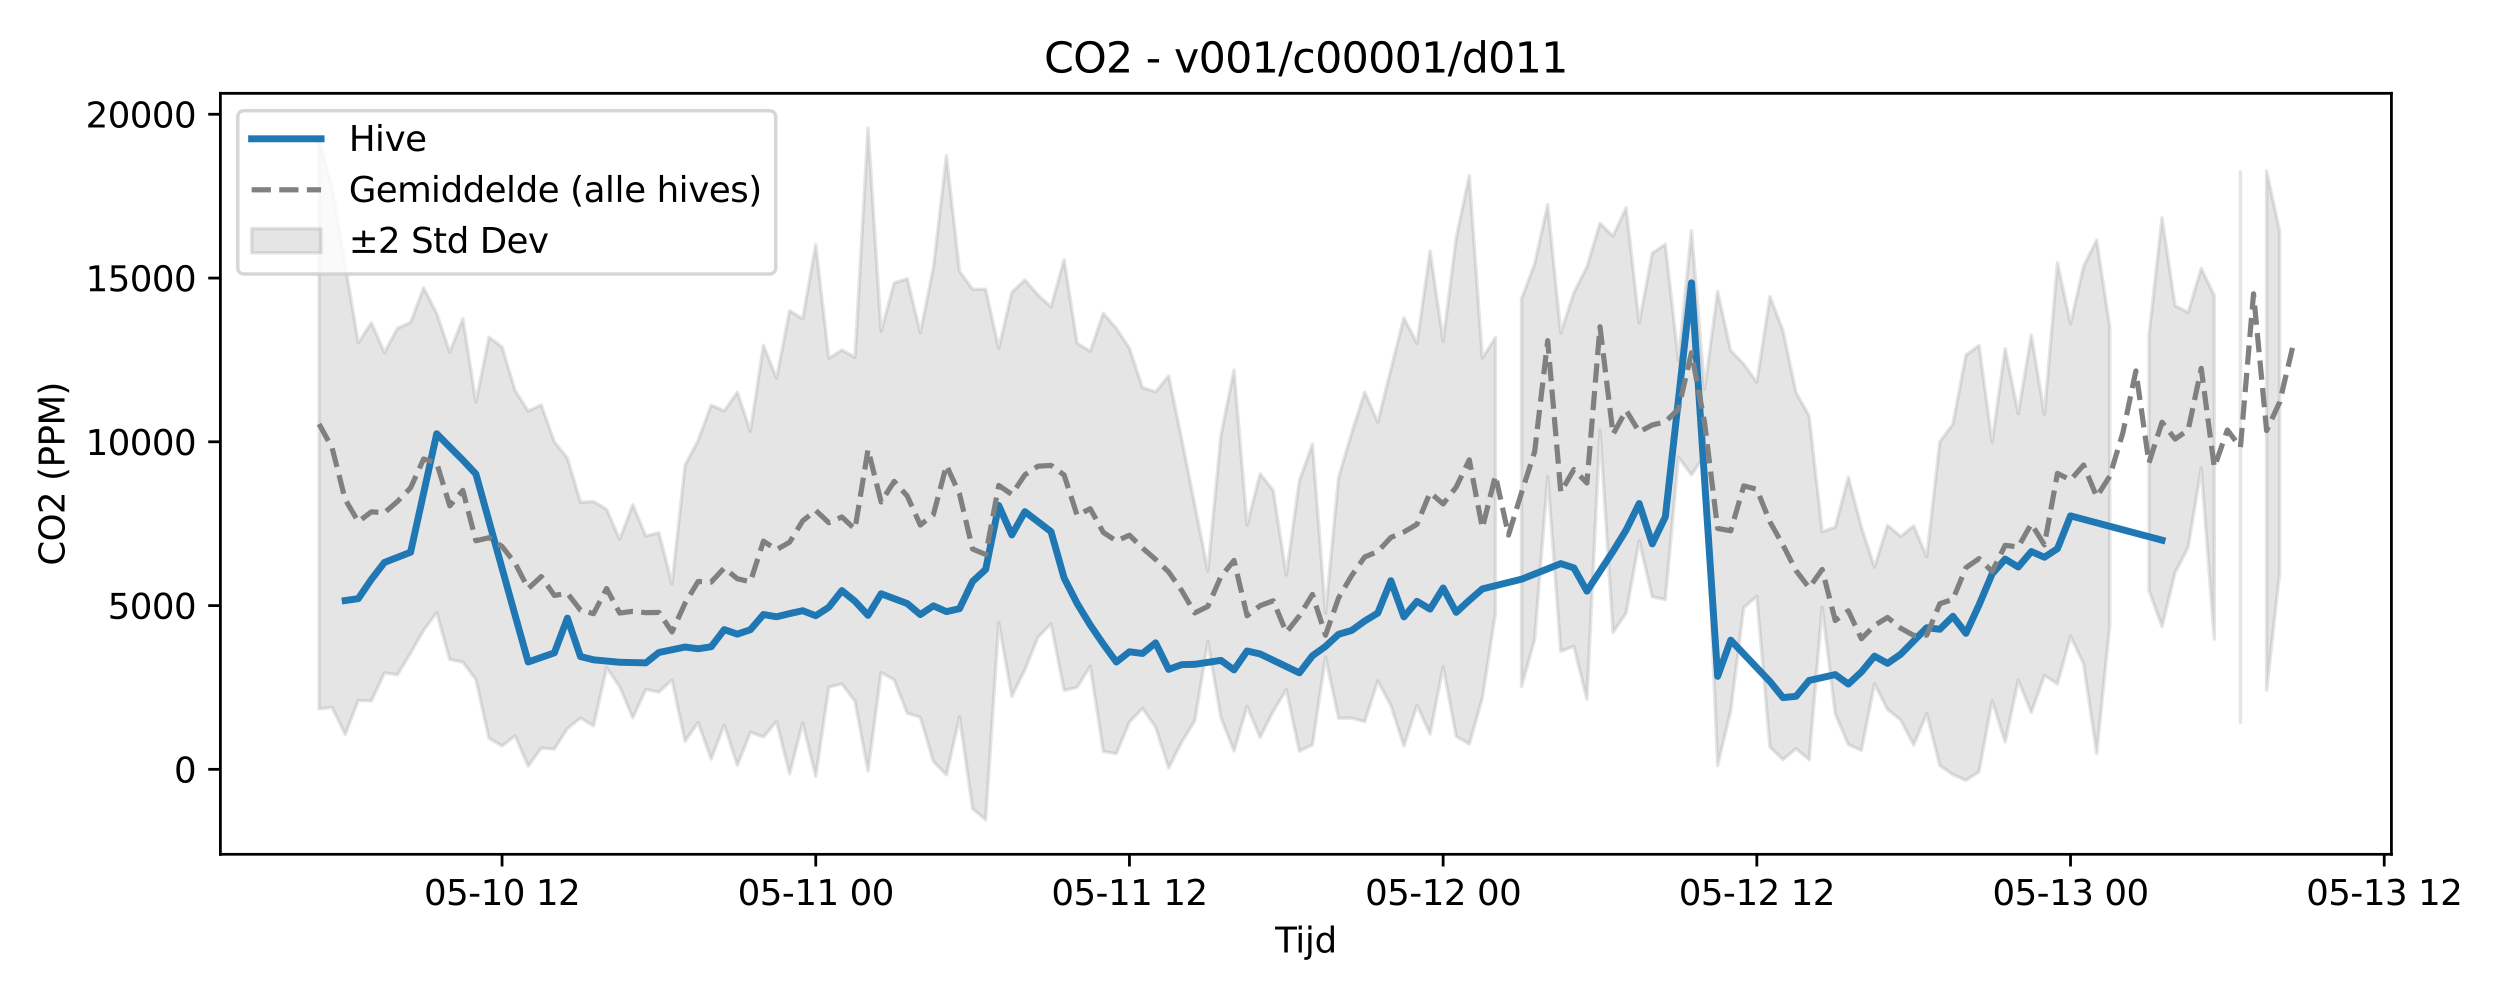 <?xml version="1.0" encoding="utf-8" standalone="no"?>
<!DOCTYPE svg PUBLIC "-//W3C//DTD SVG 1.1//EN"
  "http://www.w3.org/Graphics/SVG/1.1/DTD/svg11.dtd">
<svg xmlns:xlink="http://www.w3.org/1999/xlink" width="720pt" height="288pt" viewBox="0 0 720 288" xmlns="http://www.w3.org/2000/svg" version="1.1">
 <defs>
  <style type="text/css">*{stroke-linejoin: round; stroke-linecap: butt}</style>
 </defs>
 <g id="figure_1">
  <g id="patch_1">
   <path d="M 0 288 
L 720 288 
L 720 0 
L 0 0 
z
" style="fill: #ffffff"/>
  </g>
  <g id="axes_1">
   <g id="patch_2">
    <path d="M 63.47 246.04 
L 688.728 246.04 
L 688.728 26.88 
L 63.47 26.88 
z
" style="fill: #ffffff"/>
   </g>
   <g id="FillBetweenPolyCollection_1">
    <path d="M 91.891 40.083 
L 91.891 204.142 
L 95.655 203.762 
L 99.419 211.514 
L 103.184 201.774 
L 106.948 201.856 
L 110.713 193.805 
L 114.477 194.315 
L 118.241 188.114 
L 122.006 181.504 
L 125.77 176.453 
L 129.534 189.929 
L 133.299 190.7 
L 137.063 195.709 
L 140.827 212.633 
L 144.592 214.84 
L 148.356 211.918 
L 152.12 220.636 
L 155.885 215.464 
L 159.649 215.74 
L 163.413 209.819 
L 167.178 206.802 
L 170.942 209.066 
L 174.706 192.315 
L 178.471 197.776 
L 182.235 206.732 
L 185.999 198.552 
L 189.764 199.323 
L 193.528 195.811 
L 197.292 213.486 
L 201.057 208.076 
L 204.821 218.592 
L 208.585 208.791 
L 212.35 220.394 
L 216.114 210.909 
L 219.879 212.237 
L 223.643 207.76 
L 227.407 222.854 
L 231.172 208.165 
L 234.936 223.581 
L 238.7 197.882 
L 242.465 196.995 
L 246.229 201.925 
L 249.993 222.085 
L 253.758 193.72 
L 257.522 195.77 
L 261.286 205.413 
L 265.051 206.589 
L 268.815 219.308 
L 272.579 223.158 
L 276.344 206.477 
L 280.108 232.917 
L 283.872 236.078 
L 287.637 179.325 
L 291.401 200.552 
L 295.165 192.868 
L 298.93 183.562 
L 302.694 179.68 
L 306.458 198.805 
L 310.223 197.984 
L 313.987 191.853 
L 317.751 216.436 
L 321.516 217.046 
L 325.28 207.966 
L 329.045 204.023 
L 332.809 209.38 
L 336.573 221.18 
L 340.338 213.696 
L 344.102 207.636 
L 347.866 184.778 
L 351.631 206.694 
L 355.395 216.262 
L 359.159 203.436 
L 362.924 212.365 
L 366.688 204.834 
L 370.452 198.658 
L 374.217 216.335 
L 377.981 214.507 
L 381.745 189.269 
L 385.51 206.846 
L 389.274 206.83 
L 393.038 207.835 
L 396.803 196.104 
L 400.567 203.172 
L 404.331 214.884 
L 408.096 203.118 
L 411.86 211.391 
L 415.624 192.072 
L 419.389 212.082 
L 423.153 214.284 
L 426.917 201.042 
L 430.682 176.696 
L 430.682 97.215 
L 430.682 97.215 
L 426.917 103.127 
L 423.153 50.6 
L 419.389 68.451 
L 415.624 98.202 
L 411.86 72.332 
L 408.096 98.879 
L 404.331 91.544 
L 400.567 106.403 
L 396.803 121.582 
L 393.038 112.963 
L 389.274 124.715 
L 385.51 137.538 
L 381.745 176.607 
L 377.981 127.885 
L 374.217 138.417 
L 370.452 165.618 
L 366.688 141.224 
L 362.924 136.481 
L 359.159 151.214 
L 355.395 106.573 
L 351.631 125.372 
L 347.866 164.505 
L 344.102 145.403 
L 340.338 126.501 
L 336.573 108.262 
L 332.809 112.84 
L 329.045 111.641 
L 325.28 100.306 
L 321.516 94.597 
L 317.751 90.222 
L 313.987 101.157 
L 310.223 98.876 
L 306.458 74.787 
L 302.694 88.381 
L 298.93 84.96 
L 295.165 80.625 
L 291.401 84.199 
L 287.637 100.302 
L 283.872 83.314 
L 280.108 83.323 
L 276.344 78.139 
L 272.579 44.823 
L 268.815 77.097 
L 265.051 95.844 
L 261.286 80.263 
L 257.522 81.523 
L 253.758 95.406 
L 249.993 36.842 
L 246.229 102.882 
L 242.465 100.791 
L 238.7 103.208 
L 234.936 70.432 
L 231.172 91.832 
L 227.407 89.46 
L 223.643 108.859 
L 219.879 99.464 
L 216.114 124.169 
L 212.35 112.964 
L 208.585 118.363 
L 204.821 116.678 
L 201.057 126.88 
L 197.292 133.999 
L 193.528 168.188 
L 189.764 153.442 
L 185.999 154.345 
L 182.235 145.378 
L 178.471 155.332 
L 174.706 146.704 
L 170.942 144.429 
L 167.178 144.635 
L 163.413 131.932 
L 159.649 127.223 
L 155.885 116.621 
L 152.12 118.402 
L 148.356 112.48 
L 144.592 99.931 
L 140.827 97.104 
L 137.063 115.779 
L 133.299 91.762 
L 129.534 101.414 
L 125.77 90.248 
L 122.006 82.876 
L 118.241 92.9 
L 114.477 94.532 
L 110.713 101.522 
L 106.948 92.957 
L 103.184 98.743 
L 99.419 76.217 
L 95.655 54.257 
L 91.891 40.083 
z
" clip-path="url(#p52d492ea47)" style="fill: #808080; fill-opacity: 0.2; stroke: #808080; stroke-opacity: 0.2"/>
    <path d="M 438.211 86.057 
L 438.211 197.679 
L 441.975 184.174 
L 445.739 137.291 
L 449.504 187.582 
L 453.268 186.153 
L 457.032 201.366 
L 460.797 123.878 
L 464.561 182.147 
L 468.325 176.547 
L 472.09 155.8 
L 475.854 171.865 
L 479.618 172.701 
L 483.383 131.644 
L 487.147 136.76 
L 490.911 131.234 
L 494.676 220.453 
L 498.44 204.757 
L 502.204 175.001 
L 505.969 171.75 
L 509.733 215.16 
L 513.497 218.777 
L 517.262 215.641 
L 521.026 218.787 
L 524.79 174.898 
L 528.555 205.6 
L 532.319 214.427 
L 536.083 216.144 
L 539.848 196.916 
L 543.612 204.351 
L 547.377 207.331 
L 551.141 214.546 
L 554.905 205.526 
L 558.67 220.498 
L 562.434 223.082 
L 566.198 224.718 
L 569.963 222.264 
L 573.727 201.829 
L 577.491 213.66 
L 581.256 195.919 
L 585.02 205.178 
L 588.784 194.546 
L 592.549 196.967 
L 596.313 183.229 
L 600.077 191.201 
L 603.842 217.008 
L 607.606 180.206 
L 607.606 94.098 
L 607.606 94.098 
L 603.842 69.135 
L 600.077 76.665 
L 596.313 93.236 
L 592.549 75.708 
L 588.784 119.289 
L 585.02 96.521 
L 581.256 119.12 
L 577.491 100.432 
L 573.727 127.323 
L 569.963 99.501 
L 566.198 102.267 
L 562.434 122.153 
L 558.67 127.235 
L 554.905 160.308 
L 551.141 151.47 
L 547.377 154.472 
L 543.612 151.298 
L 539.848 163.348 
L 536.083 151.789 
L 532.319 137.416 
L 528.555 151.821 
L 524.79 153.121 
L 521.026 119.76 
L 517.262 113.062 
L 513.497 95.201 
L 509.733 85.384 
L 505.969 110.098 
L 502.204 104.872 
L 498.44 100.995 
L 494.676 83.923 
L 490.911 112.078 
L 487.147 66.425 
L 483.383 103.9 
L 479.618 70.35 
L 475.854 72.912 
L 472.09 92.983 
L 468.325 59.822 
L 464.561 67.998 
L 460.797 64.318 
L 457.032 76.84 
L 453.268 84.327 
L 449.504 95.88 
L 445.739 58.944 
L 441.975 76.015 
L 438.211 86.057 
z
" clip-path="url(#p52d492ea47)" style="fill: #808080; fill-opacity: 0.2; stroke: #808080; stroke-opacity: 0.2"/>
    <path d="M 618.899 96.555 
L 618.899 170.042 
L 622.663 180.468 
L 626.428 164.89 
L 630.192 157.629 
L 633.956 134.89 
L 637.721 184.06 
L 637.721 85.093 
L 637.721 85.093 
L 633.956 77.309 
L 630.192 89.976 
L 626.428 88.029 
L 622.663 62.736 
L 618.899 96.555 
z
" clip-path="url(#p52d492ea47)" style="fill: #808080; fill-opacity: 0.2; stroke: #808080; stroke-opacity: 0.2"/>
    <path d="M 645.249 49.55 
L 645.249 208.033 
L 645.249 49.55 
L 645.249 49.55 
z
" clip-path="url(#p52d492ea47)" style="fill: #808080; fill-opacity: 0.2; stroke: #808080; stroke-opacity: 0.2"/>
    <path d="M 652.778 49.243 
L 652.778 198.743 
L 656.543 165.02 
L 656.543 66.636 
L 656.543 66.636 
L 652.778 49.243 
z
" clip-path="url(#p52d492ea47)" style="fill: #808080; fill-opacity: 0.2; stroke: #808080; stroke-opacity: 0.2"/>
   </g>
   <g id="matplotlib.axis_1">
    <g id="xtick_1">
     <g id="line2d_1">
      <defs>
       <path id="mb8548f7e6e" d="M 0 0 
L 0 3.5 
" style="stroke: #000000; stroke-width: 0.8"/>
      </defs>
      <g>
       <use xlink:href="#mb8548f7e6e" x="144.592" y="246.04" style="stroke: #000000; stroke-width: 0.8"/>
      </g>
     </g>
     <g id="text_1">
      <!-- 05-10 12 -->
      <g transform="translate(122.111 260.638) scale(0.1 -0.1)">
       <defs>
        <path id="DejaVuSans-30" d="M 2034 4250 
Q 1547 4250 1301 3770 
Q 1056 3291 1056 2328 
Q 1056 1369 1301 889 
Q 1547 409 2034 409 
Q 2525 409 2770 889 
Q 3016 1369 3016 2328 
Q 3016 3291 2770 3770 
Q 2525 4250 2034 4250 
z
M 2034 4750 
Q 2819 4750 3233 4129 
Q 3647 3509 3647 2328 
Q 3647 1150 3233 529 
Q 2819 -91 2034 -91 
Q 1250 -91 836 529 
Q 422 1150 422 2328 
Q 422 3509 836 4129 
Q 1250 4750 2034 4750 
z
" transform="scale(0.016)"/>
        <path id="DejaVuSans-35" d="M 691 4666 
L 3169 4666 
L 3169 4134 
L 1269 4134 
L 1269 2991 
Q 1406 3038 1543 3061 
Q 1681 3084 1819 3084 
Q 2600 3084 3056 2656 
Q 3513 2228 3513 1497 
Q 3513 744 3044 326 
Q 2575 -91 1722 -91 
Q 1428 -91 1123 -41 
Q 819 9 494 109 
L 494 744 
Q 775 591 1075 516 
Q 1375 441 1709 441 
Q 2250 441 2565 725 
Q 2881 1009 2881 1497 
Q 2881 1984 2565 2268 
Q 2250 2553 1709 2553 
Q 1456 2553 1204 2497 
Q 953 2441 691 2322 
L 691 4666 
z
" transform="scale(0.016)"/>
        <path id="DejaVuSans-2d" d="M 313 2009 
L 1997 2009 
L 1997 1497 
L 313 1497 
L 313 2009 
z
" transform="scale(0.016)"/>
        <path id="DejaVuSans-31" d="M 794 531 
L 1825 531 
L 1825 4091 
L 703 3866 
L 703 4441 
L 1819 4666 
L 2450 4666 
L 2450 531 
L 3481 531 
L 3481 0 
L 794 0 
L 794 531 
z
" transform="scale(0.016)"/>
        <path id="DejaVuSans-20" transform="scale(0.016)"/>
        <path id="DejaVuSans-32" d="M 1228 531 
L 3431 531 
L 3431 0 
L 469 0 
L 469 531 
Q 828 903 1448 1529 
Q 2069 2156 2228 2338 
Q 2531 2678 2651 2914 
Q 2772 3150 2772 3378 
Q 2772 3750 2511 3984 
Q 2250 4219 1831 4219 
Q 1534 4219 1204 4116 
Q 875 4013 500 3803 
L 500 4441 
Q 881 4594 1212 4672 
Q 1544 4750 1819 4750 
Q 2544 4750 2975 4387 
Q 3406 4025 3406 3419 
Q 3406 3131 3298 2873 
Q 3191 2616 2906 2266 
Q 2828 2175 2409 1742 
Q 1991 1309 1228 531 
z
" transform="scale(0.016)"/>
       </defs>
       <use xlink:href="#DejaVuSans-30"/>
       <use xlink:href="#DejaVuSans-35" transform="translate(63.623 0)"/>
       <use xlink:href="#DejaVuSans-2d" transform="translate(127.246 0)"/>
       <use xlink:href="#DejaVuSans-31" transform="translate(163.33 0)"/>
       <use xlink:href="#DejaVuSans-30" transform="translate(226.953 0)"/>
       <use xlink:href="#DejaVuSans-20" transform="translate(290.576 0)"/>
       <use xlink:href="#DejaVuSans-31" transform="translate(322.363 0)"/>
       <use xlink:href="#DejaVuSans-32" transform="translate(385.986 0)"/>
      </g>
     </g>
    </g>
    <g id="xtick_2">
     <g id="line2d_2">
      <g>
       <use xlink:href="#mb8548f7e6e" x="234.936" y="246.04" style="stroke: #000000; stroke-width: 0.8"/>
      </g>
     </g>
     <g id="text_2">
      <!-- 05-11 00 -->
      <g transform="translate(212.455 260.638) scale(0.1 -0.1)">
       <use xlink:href="#DejaVuSans-30"/>
       <use xlink:href="#DejaVuSans-35" transform="translate(63.623 0)"/>
       <use xlink:href="#DejaVuSans-2d" transform="translate(127.246 0)"/>
       <use xlink:href="#DejaVuSans-31" transform="translate(163.33 0)"/>
       <use xlink:href="#DejaVuSans-31" transform="translate(226.953 0)"/>
       <use xlink:href="#DejaVuSans-20" transform="translate(290.576 0)"/>
       <use xlink:href="#DejaVuSans-30" transform="translate(322.363 0)"/>
       <use xlink:href="#DejaVuSans-30" transform="translate(385.986 0)"/>
      </g>
     </g>
    </g>
    <g id="xtick_3">
     <g id="line2d_3">
      <g>
       <use xlink:href="#mb8548f7e6e" x="325.28" y="246.04" style="stroke: #000000; stroke-width: 0.8"/>
      </g>
     </g>
     <g id="text_3">
      <!-- 05-11 12 -->
      <g transform="translate(302.8 260.638) scale(0.1 -0.1)">
       <use xlink:href="#DejaVuSans-30"/>
       <use xlink:href="#DejaVuSans-35" transform="translate(63.623 0)"/>
       <use xlink:href="#DejaVuSans-2d" transform="translate(127.246 0)"/>
       <use xlink:href="#DejaVuSans-31" transform="translate(163.33 0)"/>
       <use xlink:href="#DejaVuSans-31" transform="translate(226.953 0)"/>
       <use xlink:href="#DejaVuSans-20" transform="translate(290.576 0)"/>
       <use xlink:href="#DejaVuSans-31" transform="translate(322.363 0)"/>
       <use xlink:href="#DejaVuSans-32" transform="translate(385.986 0)"/>
      </g>
     </g>
    </g>
    <g id="xtick_4">
     <g id="line2d_4">
      <g>
       <use xlink:href="#mb8548f7e6e" x="415.624" y="246.04" style="stroke: #000000; stroke-width: 0.8"/>
      </g>
     </g>
     <g id="text_4">
      <!-- 05-12 00 -->
      <g transform="translate(393.144 260.638) scale(0.1 -0.1)">
       <use xlink:href="#DejaVuSans-30"/>
       <use xlink:href="#DejaVuSans-35" transform="translate(63.623 0)"/>
       <use xlink:href="#DejaVuSans-2d" transform="translate(127.246 0)"/>
       <use xlink:href="#DejaVuSans-31" transform="translate(163.33 0)"/>
       <use xlink:href="#DejaVuSans-32" transform="translate(226.953 0)"/>
       <use xlink:href="#DejaVuSans-20" transform="translate(290.576 0)"/>
       <use xlink:href="#DejaVuSans-30" transform="translate(322.363 0)"/>
       <use xlink:href="#DejaVuSans-30" transform="translate(385.986 0)"/>
      </g>
     </g>
    </g>
    <g id="xtick_5">
     <g id="line2d_5">
      <g>
       <use xlink:href="#mb8548f7e6e" x="505.969" y="246.04" style="stroke: #000000; stroke-width: 0.8"/>
      </g>
     </g>
     <g id="text_5">
      <!-- 05-12 12 -->
      <g transform="translate(483.488 260.638) scale(0.1 -0.1)">
       <use xlink:href="#DejaVuSans-30"/>
       <use xlink:href="#DejaVuSans-35" transform="translate(63.623 0)"/>
       <use xlink:href="#DejaVuSans-2d" transform="translate(127.246 0)"/>
       <use xlink:href="#DejaVuSans-31" transform="translate(163.33 0)"/>
       <use xlink:href="#DejaVuSans-32" transform="translate(226.953 0)"/>
       <use xlink:href="#DejaVuSans-20" transform="translate(290.576 0)"/>
       <use xlink:href="#DejaVuSans-31" transform="translate(322.363 0)"/>
       <use xlink:href="#DejaVuSans-32" transform="translate(385.986 0)"/>
      </g>
     </g>
    </g>
    <g id="xtick_6">
     <g id="line2d_6">
      <g>
       <use xlink:href="#mb8548f7e6e" x="596.313" y="246.04" style="stroke: #000000; stroke-width: 0.8"/>
      </g>
     </g>
     <g id="text_6">
      <!-- 05-13 00 -->
      <g transform="translate(573.833 260.638) scale(0.1 -0.1)">
       <defs>
        <path id="DejaVuSans-33" d="M 2597 2516 
Q 3050 2419 3304 2112 
Q 3559 1806 3559 1356 
Q 3559 666 3084 287 
Q 2609 -91 1734 -91 
Q 1441 -91 1130 -33 
Q 819 25 488 141 
L 488 750 
Q 750 597 1062 519 
Q 1375 441 1716 441 
Q 2309 441 2620 675 
Q 2931 909 2931 1356 
Q 2931 1769 2642 2001 
Q 2353 2234 1838 2234 
L 1294 2234 
L 1294 2753 
L 1863 2753 
Q 2328 2753 2575 2939 
Q 2822 3125 2822 3475 
Q 2822 3834 2567 4026 
Q 2313 4219 1838 4219 
Q 1578 4219 1281 4162 
Q 984 4106 628 3988 
L 628 4550 
Q 988 4650 1302 4700 
Q 1616 4750 1894 4750 
Q 2613 4750 3031 4423 
Q 3450 4097 3450 3541 
Q 3450 3153 3228 2886 
Q 3006 2619 2597 2516 
z
" transform="scale(0.016)"/>
       </defs>
       <use xlink:href="#DejaVuSans-30"/>
       <use xlink:href="#DejaVuSans-35" transform="translate(63.623 0)"/>
       <use xlink:href="#DejaVuSans-2d" transform="translate(127.246 0)"/>
       <use xlink:href="#DejaVuSans-31" transform="translate(163.33 0)"/>
       <use xlink:href="#DejaVuSans-33" transform="translate(226.953 0)"/>
       <use xlink:href="#DejaVuSans-20" transform="translate(290.576 0)"/>
       <use xlink:href="#DejaVuSans-30" transform="translate(322.363 0)"/>
       <use xlink:href="#DejaVuSans-30" transform="translate(385.986 0)"/>
      </g>
     </g>
    </g>
    <g id="xtick_7">
     <g id="line2d_7">
      <g>
       <use xlink:href="#mb8548f7e6e" x="686.657" y="246.04" style="stroke: #000000; stroke-width: 0.8"/>
      </g>
     </g>
     <g id="text_7">
      <!-- 05-13 12 -->
      <g transform="translate(664.177 260.638) scale(0.1 -0.1)">
       <use xlink:href="#DejaVuSans-30"/>
       <use xlink:href="#DejaVuSans-35" transform="translate(63.623 0)"/>
       <use xlink:href="#DejaVuSans-2d" transform="translate(127.246 0)"/>
       <use xlink:href="#DejaVuSans-31" transform="translate(163.33 0)"/>
       <use xlink:href="#DejaVuSans-33" transform="translate(226.953 0)"/>
       <use xlink:href="#DejaVuSans-20" transform="translate(290.576 0)"/>
       <use xlink:href="#DejaVuSans-31" transform="translate(322.363 0)"/>
       <use xlink:href="#DejaVuSans-32" transform="translate(385.986 0)"/>
      </g>
     </g>
    </g>
    <g id="text_8">
     <!-- Tijd -->
     <g transform="translate(367.249 274.317) scale(0.1 -0.1)">
      <defs>
       <path id="DejaVuSans-54" d="M -19 4666 
L 3928 4666 
L 3928 4134 
L 2272 4134 
L 2272 0 
L 1638 0 
L 1638 4134 
L -19 4134 
L -19 4666 
z
" transform="scale(0.016)"/>
       <path id="DejaVuSans-69" d="M 603 3500 
L 1178 3500 
L 1178 0 
L 603 0 
L 603 3500 
z
M 603 4863 
L 1178 4863 
L 1178 4134 
L 603 4134 
L 603 4863 
z
" transform="scale(0.016)"/>
       <path id="DejaVuSans-6a" d="M 603 3500 
L 1178 3500 
L 1178 -63 
Q 1178 -731 923 -1031 
Q 669 -1331 103 -1331 
L -116 -1331 
L -116 -844 
L 38 -844 
Q 366 -844 484 -692 
Q 603 -541 603 -63 
L 603 3500 
z
M 603 4863 
L 1178 4863 
L 1178 4134 
L 603 4134 
L 603 4863 
z
" transform="scale(0.016)"/>
       <path id="DejaVuSans-64" d="M 2906 2969 
L 2906 4863 
L 3481 4863 
L 3481 0 
L 2906 0 
L 2906 525 
Q 2725 213 2448 61 
Q 2172 -91 1784 -91 
Q 1150 -91 751 415 
Q 353 922 353 1747 
Q 353 2572 751 3078 
Q 1150 3584 1784 3584 
Q 2172 3584 2448 3432 
Q 2725 3281 2906 2969 
z
M 947 1747 
Q 947 1113 1208 752 
Q 1469 391 1925 391 
Q 2381 391 2643 752 
Q 2906 1113 2906 1747 
Q 2906 2381 2643 2742 
Q 2381 3103 1925 3103 
Q 1469 3103 1208 2742 
Q 947 2381 947 1747 
z
" transform="scale(0.016)"/>
      </defs>
      <use xlink:href="#DejaVuSans-54"/>
      <use xlink:href="#DejaVuSans-69" transform="translate(57.959 0)"/>
      <use xlink:href="#DejaVuSans-6a" transform="translate(85.742 0)"/>
      <use xlink:href="#DejaVuSans-64" transform="translate(113.525 0)"/>
     </g>
    </g>
   </g>
   <g id="matplotlib.axis_2">
    <g id="ytick_1">
     <g id="line2d_8">
      <defs>
       <path id="m5cd82fae5e" d="M 0 0 
L -3.5 0 
" style="stroke: #000000; stroke-width: 0.8"/>
      </defs>
      <g>
       <use xlink:href="#m5cd82fae5e" x="63.47" y="221.574" style="stroke: #000000; stroke-width: 0.8"/>
      </g>
     </g>
     <g id="text_9">
      <!-- 0 -->
      <g transform="translate(50.108 225.374) scale(0.1 -0.1)">
       <use xlink:href="#DejaVuSans-30"/>
      </g>
     </g>
    </g>
    <g id="ytick_2">
     <g id="line2d_9">
      <g>
       <use xlink:href="#m5cd82fae5e" x="63.47" y="174.409" style="stroke: #000000; stroke-width: 0.8"/>
      </g>
     </g>
     <g id="text_10">
      <!-- 5000 -->
      <g transform="translate(31.02 178.208) scale(0.1 -0.1)">
       <use xlink:href="#DejaVuSans-35"/>
       <use xlink:href="#DejaVuSans-30" transform="translate(63.623 0)"/>
       <use xlink:href="#DejaVuSans-30" transform="translate(127.246 0)"/>
       <use xlink:href="#DejaVuSans-30" transform="translate(190.869 0)"/>
      </g>
     </g>
    </g>
    <g id="ytick_3">
     <g id="line2d_10">
      <g>
       <use xlink:href="#m5cd82fae5e" x="63.47" y="127.244" style="stroke: #000000; stroke-width: 0.8"/>
      </g>
     </g>
     <g id="text_11">
      <!-- 10000 -->
      <g transform="translate(24.657 131.043) scale(0.1 -0.1)">
       <use xlink:href="#DejaVuSans-31"/>
       <use xlink:href="#DejaVuSans-30" transform="translate(63.623 0)"/>
       <use xlink:href="#DejaVuSans-30" transform="translate(127.246 0)"/>
       <use xlink:href="#DejaVuSans-30" transform="translate(190.869 0)"/>
       <use xlink:href="#DejaVuSans-30" transform="translate(254.492 0)"/>
      </g>
     </g>
    </g>
    <g id="ytick_4">
     <g id="line2d_11">
      <g>
       <use xlink:href="#m5cd82fae5e" x="63.47" y="80.079" style="stroke: #000000; stroke-width: 0.8"/>
      </g>
     </g>
     <g id="text_12">
      <!-- 15000 -->
      <g transform="translate(24.657 83.878) scale(0.1 -0.1)">
       <use xlink:href="#DejaVuSans-31"/>
       <use xlink:href="#DejaVuSans-35" transform="translate(63.623 0)"/>
       <use xlink:href="#DejaVuSans-30" transform="translate(127.246 0)"/>
       <use xlink:href="#DejaVuSans-30" transform="translate(190.869 0)"/>
       <use xlink:href="#DejaVuSans-30" transform="translate(254.492 0)"/>
      </g>
     </g>
    </g>
    <g id="ytick_5">
     <g id="line2d_12">
      <g>
       <use xlink:href="#m5cd82fae5e" x="63.47" y="32.914" style="stroke: #000000; stroke-width: 0.8"/>
      </g>
     </g>
     <g id="text_13">
      <!-- 20000 -->
      <g transform="translate(24.657 36.713) scale(0.1 -0.1)">
       <use xlink:href="#DejaVuSans-32"/>
       <use xlink:href="#DejaVuSans-30" transform="translate(63.623 0)"/>
       <use xlink:href="#DejaVuSans-30" transform="translate(127.246 0)"/>
       <use xlink:href="#DejaVuSans-30" transform="translate(190.869 0)"/>
       <use xlink:href="#DejaVuSans-30" transform="translate(254.492 0)"/>
      </g>
     </g>
    </g>
    <g id="text_14">
     <!-- CO2 (PPM) -->
     <g transform="translate(18.578 162.903) rotate(-90) scale(0.1 -0.1)">
      <defs>
       <path id="DejaVuSans-43" d="M 4122 4306 
L 4122 3641 
Q 3803 3938 3442 4084 
Q 3081 4231 2675 4231 
Q 1875 4231 1450 3742 
Q 1025 3253 1025 2328 
Q 1025 1406 1450 917 
Q 1875 428 2675 428 
Q 3081 428 3442 575 
Q 3803 722 4122 1019 
L 4122 359 
Q 3791 134 3420 21 
Q 3050 -91 2638 -91 
Q 1578 -91 968 557 
Q 359 1206 359 2328 
Q 359 3453 968 4101 
Q 1578 4750 2638 4750 
Q 3056 4750 3426 4639 
Q 3797 4528 4122 4306 
z
" transform="scale(0.016)"/>
       <path id="DejaVuSans-4f" d="M 2522 4238 
Q 1834 4238 1429 3725 
Q 1025 3213 1025 2328 
Q 1025 1447 1429 934 
Q 1834 422 2522 422 
Q 3209 422 3611 934 
Q 4013 1447 4013 2328 
Q 4013 3213 3611 3725 
Q 3209 4238 2522 4238 
z
M 2522 4750 
Q 3503 4750 4090 4092 
Q 4678 3434 4678 2328 
Q 4678 1225 4090 567 
Q 3503 -91 2522 -91 
Q 1538 -91 948 565 
Q 359 1222 359 2328 
Q 359 3434 948 4092 
Q 1538 4750 2522 4750 
z
" transform="scale(0.016)"/>
       <path id="DejaVuSans-28" d="M 1984 4856 
Q 1566 4138 1362 3434 
Q 1159 2731 1159 2009 
Q 1159 1288 1364 580 
Q 1569 -128 1984 -844 
L 1484 -844 
Q 1016 -109 783 600 
Q 550 1309 550 2009 
Q 550 2706 781 3412 
Q 1013 4119 1484 4856 
L 1984 4856 
z
" transform="scale(0.016)"/>
       <path id="DejaVuSans-50" d="M 1259 4147 
L 1259 2394 
L 2053 2394 
Q 2494 2394 2734 2622 
Q 2975 2850 2975 3272 
Q 2975 3691 2734 3919 
Q 2494 4147 2053 4147 
L 1259 4147 
z
M 628 4666 
L 2053 4666 
Q 2838 4666 3239 4311 
Q 3641 3956 3641 3272 
Q 3641 2581 3239 2228 
Q 2838 1875 2053 1875 
L 1259 1875 
L 1259 0 
L 628 0 
L 628 4666 
z
" transform="scale(0.016)"/>
       <path id="DejaVuSans-4d" d="M 628 4666 
L 1569 4666 
L 2759 1491 
L 3956 4666 
L 4897 4666 
L 4897 0 
L 4281 0 
L 4281 4097 
L 3078 897 
L 2444 897 
L 1241 4097 
L 1241 0 
L 628 0 
L 628 4666 
z
" transform="scale(0.016)"/>
       <path id="DejaVuSans-29" d="M 513 4856 
L 1013 4856 
Q 1481 4119 1714 3412 
Q 1947 2706 1947 2009 
Q 1947 1309 1714 600 
Q 1481 -109 1013 -844 
L 513 -844 
Q 928 -128 1133 580 
Q 1338 1288 1338 2009 
Q 1338 2731 1133 3434 
Q 928 4138 513 4856 
z
" transform="scale(0.016)"/>
      </defs>
      <use xlink:href="#DejaVuSans-43"/>
      <use xlink:href="#DejaVuSans-4f" transform="translate(69.824 0)"/>
      <use xlink:href="#DejaVuSans-32" transform="translate(148.535 0)"/>
      <use xlink:href="#DejaVuSans-20" transform="translate(212.158 0)"/>
      <use xlink:href="#DejaVuSans-28" transform="translate(243.945 0)"/>
      <use xlink:href="#DejaVuSans-50" transform="translate(282.959 0)"/>
      <use xlink:href="#DejaVuSans-50" transform="translate(343.262 0)"/>
      <use xlink:href="#DejaVuSans-4d" transform="translate(403.564 0)"/>
      <use xlink:href="#DejaVuSans-29" transform="translate(489.844 0)"/>
     </g>
    </g>
   </g>
   <g id="line2d_13">
    <path d="M 99.419 172.957 
L 103.184 172.409 
L 106.948 166.872 
L 110.713 161.977 
L 118.241 159.048 
L 125.77 124.933 
L 129.534 128.735 
L 133.299 132.508 
L 137.063 136.526 
L 148.356 177.236 
L 152.12 190.653 
L 159.649 188.026 
L 163.413 178.032 
L 167.178 189.087 
L 170.942 190.03 
L 178.471 190.733 
L 185.999 190.903 
L 189.764 187.917 
L 197.292 186.345 
L 201.057 186.842 
L 204.821 186.267 
L 208.585 181.324 
L 212.35 182.629 
L 216.114 181.368 
L 219.879 176.978 
L 223.643 177.638 
L 227.407 176.714 
L 231.172 175.884 
L 234.936 177.324 
L 238.7 174.887 
L 242.465 170.092 
L 246.229 173.161 
L 249.993 177.214 
L 253.758 171.009 
L 261.286 173.815 
L 265.051 177.003 
L 268.815 174.485 
L 272.579 176.145 
L 276.344 175.296 
L 280.108 167.452 
L 283.872 164 
L 287.637 145.582 
L 291.401 154.062 
L 295.165 147.36 
L 302.694 153.116 
L 306.458 166.443 
L 310.223 173.821 
L 313.987 179.997 
L 317.751 185.507 
L 321.516 190.653 
L 325.28 187.715 
L 329.045 188.2 
L 332.809 185.144 
L 336.573 192.785 
L 340.338 191.417 
L 344.102 191.319 
L 351.631 190.191 
L 355.395 192.926 
L 359.159 187.483 
L 362.924 188.342 
L 374.217 193.775 
L 377.981 188.87 
L 381.745 186.172 
L 385.51 182.679 
L 389.274 181.572 
L 393.038 178.849 
L 396.803 176.563 
L 400.567 167.25 
L 404.331 177.654 
L 408.096 173.183 
L 411.86 175.422 
L 415.624 169.344 
L 419.389 176.349 
L 423.153 172.884 
L 426.917 169.608 
L 438.211 166.806 
L 449.504 162.321 
L 453.268 163.552 
L 457.032 170.249 
L 464.561 158.779 
L 468.325 152.647 
L 472.09 145.016 
L 475.854 156.637 
L 479.618 148.827 
L 487.147 81.456 
L 494.676 194.789 
L 498.44 184.371 
L 509.733 196.262 
L 513.497 200.907 
L 517.262 200.539 
L 521.026 195.973 
L 528.555 194.285 
L 532.319 197.011 
L 536.083 193.525 
L 539.848 188.964 
L 543.612 191.04 
L 547.377 188.442 
L 554.905 180.786 
L 558.67 181.229 
L 562.434 177.494 
L 566.198 182.402 
L 569.963 174.221 
L 573.727 165.284 
L 577.491 161.024 
L 581.256 163.303 
L 585.02 158.842 
L 588.784 160.483 
L 592.549 158.015 
L 596.313 148.572 
L 622.663 155.572 
" clip-path="url(#p52d492ea47)" style="fill: none; stroke: #1f77b4; stroke-width: 2; stroke-linecap: square"/>
   </g>
   <g id="line2d_14">
    <path d="M 91.891 122.113 
L 95.655 129.009 
L 99.419 143.865 
L 103.184 150.258 
L 106.948 147.407 
L 110.713 147.664 
L 114.477 144.424 
L 118.241 140.507 
L 122.006 132.19 
L 125.77 133.35 
L 129.534 145.672 
L 133.299 141.231 
L 137.063 155.744 
L 140.827 154.869 
L 144.592 157.386 
L 148.356 162.199 
L 152.12 169.519 
L 155.885 166.043 
L 159.649 171.482 
L 163.413 170.876 
L 167.178 175.719 
L 170.942 176.748 
L 174.706 169.51 
L 178.471 176.554 
L 182.235 176.055 
L 185.999 176.449 
L 189.764 176.383 
L 193.528 182 
L 197.292 173.743 
L 201.057 167.478 
L 204.821 167.635 
L 208.585 163.577 
L 212.35 166.679 
L 216.114 167.539 
L 219.879 155.851 
L 223.643 158.31 
L 227.407 156.157 
L 231.172 149.999 
L 234.936 147.006 
L 238.7 150.545 
L 242.465 148.893 
L 246.229 152.403 
L 249.993 129.463 
L 253.758 144.563 
L 257.522 138.647 
L 261.286 142.838 
L 265.051 151.217 
L 268.815 148.202 
L 272.579 133.991 
L 276.344 142.308 
L 280.108 158.12 
L 283.872 159.696 
L 287.637 139.814 
L 291.401 142.375 
L 295.165 136.746 
L 298.93 134.261 
L 302.694 134.03 
L 306.458 136.796 
L 310.223 148.43 
L 313.987 146.505 
L 317.751 153.329 
L 321.516 155.822 
L 325.28 154.136 
L 329.045 157.832 
L 332.809 161.11 
L 336.573 164.721 
L 340.338 170.098 
L 344.102 176.519 
L 347.866 174.641 
L 351.631 166.033 
L 355.395 161.417 
L 359.159 177.325 
L 362.924 174.423 
L 366.688 173.029 
L 370.452 182.138 
L 374.217 177.376 
L 377.981 171.196 
L 381.745 182.938 
L 385.51 172.192 
L 389.274 165.773 
L 393.038 160.399 
L 396.803 158.843 
L 400.567 154.788 
L 404.331 153.214 
L 408.096 150.999 
L 411.86 141.861 
L 415.624 145.137 
L 419.389 140.266 
L 423.153 132.442 
L 426.917 152.084 
L 430.682 136.955 
L 434.446 154.081 
L 438.211 141.868 
L 441.975 130.095 
L 445.739 98.117 
L 449.504 141.731 
L 453.268 135.24 
L 457.032 139.103 
L 460.797 94.098 
L 464.561 125.072 
L 468.325 118.185 
L 472.09 124.392 
L 475.854 122.389 
L 479.618 121.525 
L 483.383 117.772 
L 487.147 101.593 
L 490.911 121.656 
L 494.676 152.188 
L 498.44 152.876 
L 502.204 139.936 
L 505.969 140.924 
L 509.733 150.272 
L 513.497 156.989 
L 517.262 164.351 
L 521.026 169.274 
L 524.79 164.009 
L 528.555 178.71 
L 532.319 175.921 
L 536.083 183.966 
L 539.848 180.132 
L 543.612 177.824 
L 547.377 180.902 
L 551.141 183.008 
L 554.905 182.917 
L 558.67 173.867 
L 562.434 172.618 
L 566.198 163.493 
L 569.963 160.882 
L 573.727 164.576 
L 577.491 157.046 
L 581.256 157.519 
L 585.02 150.85 
L 588.784 156.917 
L 592.549 136.338 
L 596.313 138.233 
L 600.077 133.933 
L 603.842 143.071 
L 607.606 137.152 
L 611.37 124.716 
L 615.135 106.844 
L 618.899 133.299 
L 622.663 121.602 
L 626.428 126.46 
L 630.192 123.803 
L 633.956 106.099 
L 637.721 134.577 
L 641.485 123.842 
L 645.249 128.791 
L 649.014 84.626 
L 652.778 123.993 
L 656.543 115.828 
L 660.307 99.898 
L 660.307 99.898 
" clip-path="url(#p52d492ea47)" style="fill: none; stroke-dasharray: 5.55,2.4; stroke-dashoffset: 0; stroke: #808080; stroke-width: 1.5"/>
   </g>
   <g id="patch_3">
    <path d="M 63.47 246.04 
L 63.47 26.88 
" style="fill: none; stroke: #000000; stroke-width: 0.8; stroke-linejoin: miter; stroke-linecap: square"/>
   </g>
   <g id="patch_4">
    <path d="M 688.728 246.04 
L 688.728 26.88 
" style="fill: none; stroke: #000000; stroke-width: 0.8; stroke-linejoin: miter; stroke-linecap: square"/>
   </g>
   <g id="patch_5">
    <path d="M 63.47 246.04 
L 688.728 246.04 
" style="fill: none; stroke: #000000; stroke-width: 0.8; stroke-linejoin: miter; stroke-linecap: square"/>
   </g>
   <g id="patch_6">
    <path d="M 63.47 26.88 
L 688.728 26.88 
" style="fill: none; stroke: #000000; stroke-width: 0.8; stroke-linejoin: miter; stroke-linecap: square"/>
   </g>
   <g id="text_15">
    <!-- CO2 - v001/c00001/d011 -->
    <g transform="translate(300.696 20.88) scale(0.12 -0.12)">
     <defs>
      <path id="DejaVuSans-76" d="M 191 3500 
L 800 3500 
L 1894 563 
L 2988 3500 
L 3597 3500 
L 2284 0 
L 1503 0 
L 191 3500 
z
" transform="scale(0.016)"/>
      <path id="DejaVuSans-2f" d="M 1625 4666 
L 2156 4666 
L 531 -594 
L 0 -594 
L 1625 4666 
z
" transform="scale(0.016)"/>
      <path id="DejaVuSans-63" d="M 3122 3366 
L 3122 2828 
Q 2878 2963 2633 3030 
Q 2388 3097 2138 3097 
Q 1578 3097 1268 2742 
Q 959 2388 959 1747 
Q 959 1106 1268 751 
Q 1578 397 2138 397 
Q 2388 397 2633 464 
Q 2878 531 3122 666 
L 3122 134 
Q 2881 22 2623 -34 
Q 2366 -91 2075 -91 
Q 1284 -91 818 406 
Q 353 903 353 1747 
Q 353 2603 823 3093 
Q 1294 3584 2113 3584 
Q 2378 3584 2631 3529 
Q 2884 3475 3122 3366 
z
" transform="scale(0.016)"/>
     </defs>
     <use xlink:href="#DejaVuSans-43"/>
     <use xlink:href="#DejaVuSans-4f" transform="translate(69.824 0)"/>
     <use xlink:href="#DejaVuSans-32" transform="translate(148.535 0)"/>
     <use xlink:href="#DejaVuSans-20" transform="translate(212.158 0)"/>
     <use xlink:href="#DejaVuSans-2d" transform="translate(243.945 0)"/>
     <use xlink:href="#DejaVuSans-20" transform="translate(280.029 0)"/>
     <use xlink:href="#DejaVuSans-76" transform="translate(311.816 0)"/>
     <use xlink:href="#DejaVuSans-30" transform="translate(370.996 0)"/>
     <use xlink:href="#DejaVuSans-30" transform="translate(434.619 0)"/>
     <use xlink:href="#DejaVuSans-31" transform="translate(498.242 0)"/>
     <use xlink:href="#DejaVuSans-2f" transform="translate(561.865 0)"/>
     <use xlink:href="#DejaVuSans-63" transform="translate(595.557 0)"/>
     <use xlink:href="#DejaVuSans-30" transform="translate(650.537 0)"/>
     <use xlink:href="#DejaVuSans-30" transform="translate(714.16 0)"/>
     <use xlink:href="#DejaVuSans-30" transform="translate(777.783 0)"/>
     <use xlink:href="#DejaVuSans-30" transform="translate(841.406 0)"/>
     <use xlink:href="#DejaVuSans-31" transform="translate(905.029 0)"/>
     <use xlink:href="#DejaVuSans-2f" transform="translate(968.652 0)"/>
     <use xlink:href="#DejaVuSans-64" transform="translate(1002.344 0)"/>
     <use xlink:href="#DejaVuSans-30" transform="translate(1065.82 0)"/>
     <use xlink:href="#DejaVuSans-31" transform="translate(1129.443 0)"/>
     <use xlink:href="#DejaVuSans-31" transform="translate(1193.066 0)"/>
    </g>
   </g>
   <g id="legend_1">
    <g id="patch_7">
     <path d="M 70.47 78.914 
L 221.414 78.914 
Q 223.414 78.914 223.414 76.914 
L 223.414 33.88 
Q 223.414 31.88 221.414 31.88 
L 70.47 31.88 
Q 68.47 31.88 68.47 33.88 
L 68.47 76.914 
Q 68.47 78.914 70.47 78.914 
z
" style="fill: #ffffff; opacity: 0.8; stroke: #cccccc; stroke-linejoin: miter"/>
    </g>
    <g id="line2d_15">
     <path d="M 72.47 39.978 
L 82.47 39.978 
L 92.47 39.978 
" style="fill: none; stroke: #1f77b4; stroke-width: 2; stroke-linecap: square"/>
    </g>
    <g id="text_16">
     <!-- Hive -->
     <g transform="translate(100.47 43.478) scale(0.1 -0.1)">
      <defs>
       <path id="DejaVuSans-48" d="M 628 4666 
L 1259 4666 
L 1259 2753 
L 3553 2753 
L 3553 4666 
L 4184 4666 
L 4184 0 
L 3553 0 
L 3553 2222 
L 1259 2222 
L 1259 0 
L 628 0 
L 628 4666 
z
" transform="scale(0.016)"/>
       <path id="DejaVuSans-65" d="M 3597 1894 
L 3597 1613 
L 953 1613 
Q 991 1019 1311 708 
Q 1631 397 2203 397 
Q 2534 397 2845 478 
Q 3156 559 3463 722 
L 3463 178 
Q 3153 47 2828 -22 
Q 2503 -91 2169 -91 
Q 1331 -91 842 396 
Q 353 884 353 1716 
Q 353 2575 817 3079 
Q 1281 3584 2069 3584 
Q 2775 3584 3186 3129 
Q 3597 2675 3597 1894 
z
M 3022 2063 
Q 3016 2534 2758 2815 
Q 2500 3097 2075 3097 
Q 1594 3097 1305 2825 
Q 1016 2553 972 2059 
L 3022 2063 
z
" transform="scale(0.016)"/>
      </defs>
      <use xlink:href="#DejaVuSans-48"/>
      <use xlink:href="#DejaVuSans-69" transform="translate(75.195 0)"/>
      <use xlink:href="#DejaVuSans-76" transform="translate(102.979 0)"/>
      <use xlink:href="#DejaVuSans-65" transform="translate(162.158 0)"/>
     </g>
    </g>
    <g id="line2d_16">
     <path d="M 72.47 54.657 
L 82.47 54.657 
L 92.47 54.657 
" style="fill: none; stroke-dasharray: 5.55,2.4; stroke-dashoffset: 0; stroke: #808080; stroke-width: 1.5"/>
    </g>
    <g id="text_17">
     <!-- Gemiddelde (alle hives) -->
     <g transform="translate(100.47 58.157) scale(0.1 -0.1)">
      <defs>
       <path id="DejaVuSans-47" d="M 3809 666 
L 3809 1919 
L 2778 1919 
L 2778 2438 
L 4434 2438 
L 4434 434 
Q 4069 175 3628 42 
Q 3188 -91 2688 -91 
Q 1594 -91 976 548 
Q 359 1188 359 2328 
Q 359 3472 976 4111 
Q 1594 4750 2688 4750 
Q 3144 4750 3555 4637 
Q 3966 4525 4313 4306 
L 4313 3634 
Q 3963 3931 3569 4081 
Q 3175 4231 2741 4231 
Q 1884 4231 1454 3753 
Q 1025 3275 1025 2328 
Q 1025 1384 1454 906 
Q 1884 428 2741 428 
Q 3075 428 3337 486 
Q 3600 544 3809 666 
z
" transform="scale(0.016)"/>
       <path id="DejaVuSans-6d" d="M 3328 2828 
Q 3544 3216 3844 3400 
Q 4144 3584 4550 3584 
Q 5097 3584 5394 3201 
Q 5691 2819 5691 2113 
L 5691 0 
L 5113 0 
L 5113 2094 
Q 5113 2597 4934 2840 
Q 4756 3084 4391 3084 
Q 3944 3084 3684 2787 
Q 3425 2491 3425 1978 
L 3425 0 
L 2847 0 
L 2847 2094 
Q 2847 2600 2669 2842 
Q 2491 3084 2119 3084 
Q 1678 3084 1418 2786 
Q 1159 2488 1159 1978 
L 1159 0 
L 581 0 
L 581 3500 
L 1159 3500 
L 1159 2956 
Q 1356 3278 1631 3431 
Q 1906 3584 2284 3584 
Q 2666 3584 2933 3390 
Q 3200 3197 3328 2828 
z
" transform="scale(0.016)"/>
       <path id="DejaVuSans-6c" d="M 603 4863 
L 1178 4863 
L 1178 0 
L 603 0 
L 603 4863 
z
" transform="scale(0.016)"/>
       <path id="DejaVuSans-61" d="M 2194 1759 
Q 1497 1759 1228 1600 
Q 959 1441 959 1056 
Q 959 750 1161 570 
Q 1363 391 1709 391 
Q 2188 391 2477 730 
Q 2766 1069 2766 1631 
L 2766 1759 
L 2194 1759 
z
M 3341 1997 
L 3341 0 
L 2766 0 
L 2766 531 
Q 2569 213 2275 61 
Q 1981 -91 1556 -91 
Q 1019 -91 701 211 
Q 384 513 384 1019 
Q 384 1609 779 1909 
Q 1175 2209 1959 2209 
L 2766 2209 
L 2766 2266 
Q 2766 2663 2505 2880 
Q 2244 3097 1772 3097 
Q 1472 3097 1187 3025 
Q 903 2953 641 2809 
L 641 3341 
Q 956 3463 1253 3523 
Q 1550 3584 1831 3584 
Q 2591 3584 2966 3190 
Q 3341 2797 3341 1997 
z
" transform="scale(0.016)"/>
       <path id="DejaVuSans-68" d="M 3513 2113 
L 3513 0 
L 2938 0 
L 2938 2094 
Q 2938 2591 2744 2837 
Q 2550 3084 2163 3084 
Q 1697 3084 1428 2787 
Q 1159 2491 1159 1978 
L 1159 0 
L 581 0 
L 581 4863 
L 1159 4863 
L 1159 2956 
Q 1366 3272 1645 3428 
Q 1925 3584 2291 3584 
Q 2894 3584 3203 3211 
Q 3513 2838 3513 2113 
z
" transform="scale(0.016)"/>
       <path id="DejaVuSans-73" d="M 2834 3397 
L 2834 2853 
Q 2591 2978 2328 3040 
Q 2066 3103 1784 3103 
Q 1356 3103 1142 2972 
Q 928 2841 928 2578 
Q 928 2378 1081 2264 
Q 1234 2150 1697 2047 
L 1894 2003 
Q 2506 1872 2764 1633 
Q 3022 1394 3022 966 
Q 3022 478 2636 193 
Q 2250 -91 1575 -91 
Q 1294 -91 989 -36 
Q 684 19 347 128 
L 347 722 
Q 666 556 975 473 
Q 1284 391 1588 391 
Q 1994 391 2212 530 
Q 2431 669 2431 922 
Q 2431 1156 2273 1281 
Q 2116 1406 1581 1522 
L 1381 1569 
Q 847 1681 609 1914 
Q 372 2147 372 2553 
Q 372 3047 722 3315 
Q 1072 3584 1716 3584 
Q 2034 3584 2315 3537 
Q 2597 3491 2834 3397 
z
" transform="scale(0.016)"/>
      </defs>
      <use xlink:href="#DejaVuSans-47"/>
      <use xlink:href="#DejaVuSans-65" transform="translate(77.49 0)"/>
      <use xlink:href="#DejaVuSans-6d" transform="translate(139.014 0)"/>
      <use xlink:href="#DejaVuSans-69" transform="translate(236.426 0)"/>
      <use xlink:href="#DejaVuSans-64" transform="translate(264.209 0)"/>
      <use xlink:href="#DejaVuSans-64" transform="translate(327.686 0)"/>
      <use xlink:href="#DejaVuSans-65" transform="translate(391.162 0)"/>
      <use xlink:href="#DejaVuSans-6c" transform="translate(452.686 0)"/>
      <use xlink:href="#DejaVuSans-64" transform="translate(480.469 0)"/>
      <use xlink:href="#DejaVuSans-65" transform="translate(543.945 0)"/>
      <use xlink:href="#DejaVuSans-20" transform="translate(605.469 0)"/>
      <use xlink:href="#DejaVuSans-28" transform="translate(637.256 0)"/>
      <use xlink:href="#DejaVuSans-61" transform="translate(676.27 0)"/>
      <use xlink:href="#DejaVuSans-6c" transform="translate(737.549 0)"/>
      <use xlink:href="#DejaVuSans-6c" transform="translate(765.332 0)"/>
      <use xlink:href="#DejaVuSans-65" transform="translate(793.115 0)"/>
      <use xlink:href="#DejaVuSans-20" transform="translate(854.639 0)"/>
      <use xlink:href="#DejaVuSans-68" transform="translate(886.426 0)"/>
      <use xlink:href="#DejaVuSans-69" transform="translate(949.805 0)"/>
      <use xlink:href="#DejaVuSans-76" transform="translate(977.588 0)"/>
      <use xlink:href="#DejaVuSans-65" transform="translate(1036.768 0)"/>
      <use xlink:href="#DejaVuSans-73" transform="translate(1098.291 0)"/>
      <use xlink:href="#DejaVuSans-29" transform="translate(1150.391 0)"/>
     </g>
    </g>
    <g id="patch_8">
     <path d="M 72.47 72.835 
L 92.47 72.835 
L 92.47 65.835 
L 72.47 65.835 
z
" style="fill: #808080; fill-opacity: 0.2; stroke: #808080; stroke-opacity: 0.2; stroke-linejoin: miter"/>
    </g>
    <g id="text_18">
     <!-- ±2 Std Dev -->
     <g transform="translate(100.47 72.835) scale(0.1 -0.1)">
      <defs>
       <path id="DejaVuSans-b1" d="M 2944 4013 
L 2944 2803 
L 4684 2803 
L 4684 2272 
L 2944 2272 
L 2944 1063 
L 2419 1063 
L 2419 2272 
L 678 2272 
L 678 2803 
L 2419 2803 
L 2419 4013 
L 2944 4013 
z
M 678 531 
L 4684 531 
L 4684 0 
L 678 0 
L 678 531 
z
" transform="scale(0.016)"/>
       <path id="DejaVuSans-53" d="M 3425 4513 
L 3425 3897 
Q 3066 4069 2747 4153 
Q 2428 4238 2131 4238 
Q 1616 4238 1336 4038 
Q 1056 3838 1056 3469 
Q 1056 3159 1242 3001 
Q 1428 2844 1947 2747 
L 2328 2669 
Q 3034 2534 3370 2195 
Q 3706 1856 3706 1288 
Q 3706 609 3251 259 
Q 2797 -91 1919 -91 
Q 1588 -91 1214 -16 
Q 841 59 441 206 
L 441 856 
Q 825 641 1194 531 
Q 1563 422 1919 422 
Q 2459 422 2753 634 
Q 3047 847 3047 1241 
Q 3047 1584 2836 1778 
Q 2625 1972 2144 2069 
L 1759 2144 
Q 1053 2284 737 2584 
Q 422 2884 422 3419 
Q 422 4038 858 4394 
Q 1294 4750 2059 4750 
Q 2388 4750 2728 4690 
Q 3069 4631 3425 4513 
z
" transform="scale(0.016)"/>
       <path id="DejaVuSans-74" d="M 1172 4494 
L 1172 3500 
L 2356 3500 
L 2356 3053 
L 1172 3053 
L 1172 1153 
Q 1172 725 1289 603 
Q 1406 481 1766 481 
L 2356 481 
L 2356 0 
L 1766 0 
Q 1100 0 847 248 
Q 594 497 594 1153 
L 594 3053 
L 172 3053 
L 172 3500 
L 594 3500 
L 594 4494 
L 1172 4494 
z
" transform="scale(0.016)"/>
       <path id="DejaVuSans-44" d="M 1259 4147 
L 1259 519 
L 2022 519 
Q 2988 519 3436 956 
Q 3884 1394 3884 2338 
Q 3884 3275 3436 3711 
Q 2988 4147 2022 4147 
L 1259 4147 
z
M 628 4666 
L 1925 4666 
Q 3281 4666 3915 4102 
Q 4550 3538 4550 2338 
Q 4550 1131 3912 565 
Q 3275 0 1925 0 
L 628 0 
L 628 4666 
z
" transform="scale(0.016)"/>
      </defs>
      <use xlink:href="#DejaVuSans-b1"/>
      <use xlink:href="#DejaVuSans-32" transform="translate(83.789 0)"/>
      <use xlink:href="#DejaVuSans-20" transform="translate(147.412 0)"/>
      <use xlink:href="#DejaVuSans-53" transform="translate(179.199 0)"/>
      <use xlink:href="#DejaVuSans-74" transform="translate(242.676 0)"/>
      <use xlink:href="#DejaVuSans-64" transform="translate(281.885 0)"/>
      <use xlink:href="#DejaVuSans-20" transform="translate(345.361 0)"/>
      <use xlink:href="#DejaVuSans-44" transform="translate(377.148 0)"/>
      <use xlink:href="#DejaVuSans-65" transform="translate(454.15 0)"/>
      <use xlink:href="#DejaVuSans-76" transform="translate(515.674 0)"/>
     </g>
    </g>
   </g>
  </g>
 </g>
 <defs>
  <clipPath id="p52d492ea47">
   <rect x="63.47" y="26.88" width="625.258" height="219.16"/>
  </clipPath>
 </defs>
</svg>
